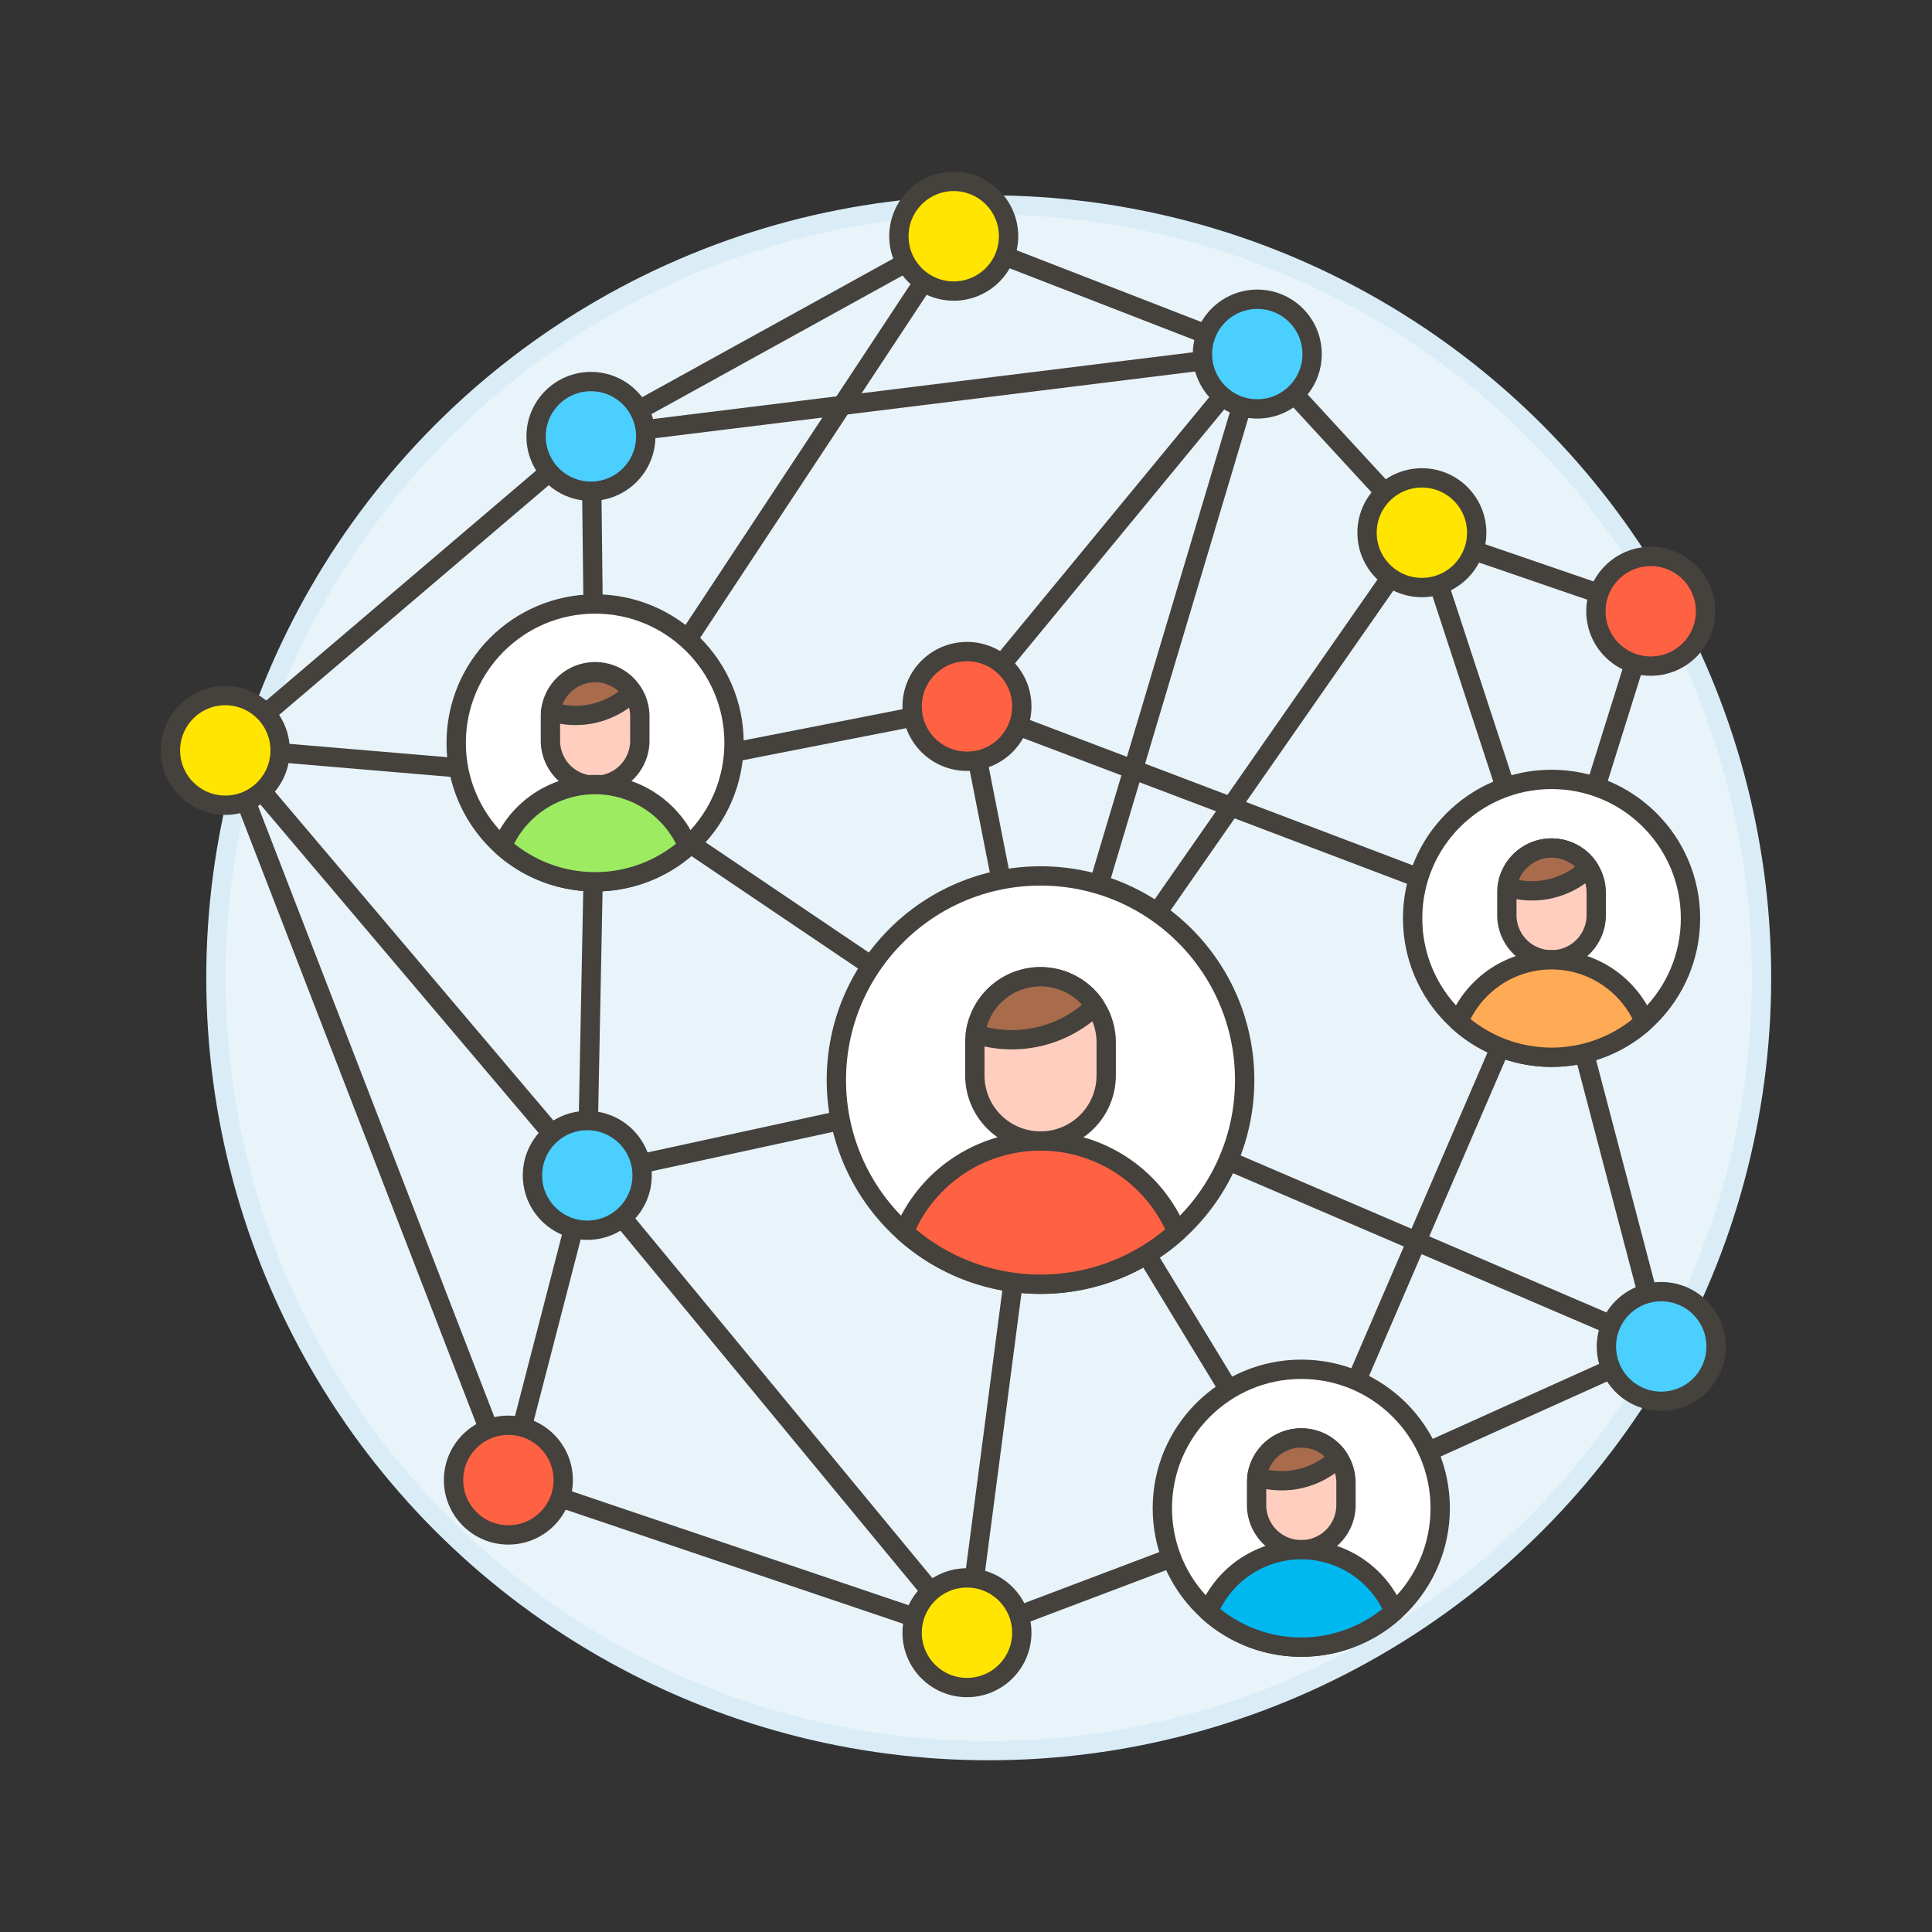 <svg xmlns="http://www.w3.org/2000/svg" viewBox="0 0 400 400" height="999" width="999"><rect x="0" y="0" width="400" height="400" fill="#333333" stroke="none"/><g transform="matrix(4,0,0,4,0,0)"><circle cx="51.176" cy="50.611" r="40" stroke="#daedf7" stroke-miterlimit="10" fill="#e8f4fa"></circle><path stroke="#45413c" stroke-linecap="round" stroke-linejoin="round" fill="none" d="m50.05 84.635 17.304-6.545M11.661 38.722l14.653 37.887m23.051-64.382L30.597 22.588M11.661 38.722l18.936-16.134m34.48-4.261-15.712-6.1m24.231 15.346-8.519-9.246M85.442 31.64l-11.846-4.067m6.712 20.478L67.354 78.09m18.632-8.397L67.354 78.09M30.597 22.588l34.48-4.261M30.398 60.838l-4.084 15.771M11.661 38.722l18.737 22.116M50.05 84.635 30.398 60.838m.405-20.497 19.247-3.777m15.027-18.237L53.856 55.905m26.452-7.854-6.712-20.478"></path><path fill="#ffe500" stroke="#45413c" stroke-linecap="round" stroke-linejoin="round" d="m85.986 69.693-32.13-13.788"></path><path stroke="#45413c" stroke-linecap="round" stroke-linejoin="round" fill="none" d="M53.856 55.905 50.05 36.564l15.027-18.237"></path><path fill="#ffe500" stroke="#45413c" stroke-linecap="round" stroke-linejoin="round" d="m50.05 36.564 30.258 11.487m5.678 21.642-5.678-21.642"></path><path stroke="#45413c" stroke-linecap="round" stroke-linejoin="round" fill="none" d="M67.354 78.09 53.856 55.905m-.025-.162L50.05 84.635l-23.736-8.026"></path><path fill="#ffe500" stroke="#45413c" stroke-linecap="round" stroke-linejoin="round" d="m53.831 55.743-23.433 5.095M85.442 31.64l-5.134 16.411"></path><circle cx="50.05" cy="36.564" r="2.838" fill="#ff6242" stroke="#45413c" stroke-linecap="round" stroke-linejoin="round"></circle><path fill="#ffffff" stroke="#45413c" stroke-linecap="round" stroke-linejoin="round" d="m53.856 55.905 19.74-28.332"></path><path fill="#ffe500" stroke="#45413c" stroke-linecap="round" stroke-linejoin="round" d="m30.803 40.341 23.053 15.564M30.803 40.341l-.206-17.753m.206 17.753 18.562-28.114M30.803 40.341l-19.142-1.619m19.142 1.619-.405 20.497"></path><circle cx="73.596" cy="27.573" r="2.838" fill="#ffe500" stroke="#45413c" stroke-linecap="round" stroke-linejoin="round"></circle><circle cx="85.442" cy="31.64" r="2.838" fill="#ff6242" stroke="#45413c" stroke-linecap="round" stroke-linejoin="round"></circle><circle cx="85.986" cy="69.693" r="2.838" fill="#4acfff" stroke="#45413c" stroke-linecap="round" stroke-linejoin="round"></circle><circle cx="65.077" cy="18.327" r="2.838" fill="#4acfff" stroke="#45413c" stroke-linecap="round" stroke-linejoin="round"></circle><circle cx="30.586" cy="22.588" r="2.838" fill="#4acfff" stroke="#45413c" stroke-linecap="round" stroke-linejoin="round"></circle><circle cx="11.661" cy="38.84" r="2.838" fill="#ffe500" stroke="#45413c" stroke-linecap="round" stroke-linejoin="round"></circle><circle cx="49.365" cy="12.227" r="2.838" fill="#ffe500" stroke="#45413c" stroke-linecap="round" stroke-linejoin="round"></circle><circle cx="50.05" cy="84.509" r="2.838" fill="#ffe500" stroke="#45413c" stroke-linecap="round" stroke-linejoin="round"></circle><circle cx="26.314" cy="76.609" r="2.838" fill="#ff6242" stroke="#45413c" stroke-linecap="round" stroke-linejoin="round"></circle><circle cx="30.398" cy="60.838" r="2.838" fill="#4acfff" stroke="#45413c" stroke-linecap="round" stroke-linejoin="round"></circle><path d="M28.49 38.286a2.314 2.314 0 1 0 4.627 0v-1.157a2.314 2.314 0 1 0-4.627 0z" fill="#e8f4fa"></path><g stroke="#45413c" stroke-linecap="round" stroke-linejoin="round"><circle cx="30.803" cy="38.453" r="7.191" fill="#ffffff"></circle><path d="M28.49 38.286a2.314 2.314 0 1 0 4.627 0v-1.157a2.314 2.314 0 1 0-4.627 0z" fill="#ffcebf"></path><path d="M35.611 43.8a7.192 7.192 0 0 1-9.611 0 5.206 5.206 0 0 1 9.6 0" fill="#9ceb60"></path><path d="M28.509 36.83a2.313 2.313 0 0 1 4.216-.989 4.213 4.213 0 0 1-4.216.989z" fill="#a86c4d"></path></g><g stroke="#45413c" stroke-linecap="round" stroke-linejoin="round"><circle cx="53.857" cy="55.905" r="10.567" fill="#ffffff"></circle><path d="M50.457 55.66a3.4 3.4 0 0 0 6.8 0v-1.7a3.4 3.4 0 0 0-6.8 0z" fill="#ffcebf"></path><path d="M60.92 63.764a10.567 10.567 0 0 1-14.124 0 7.649 7.649 0 0 1 14.116-.012" fill="#ff6242"></path><path d="M50.485 53.521a3.4 3.4 0 0 1 6.2-1.453 6.193 6.193 0 0 1-6.2 1.453z" fill="#a86c4d"></path></g><g stroke="#45413c" stroke-linecap="round" stroke-linejoin="round"><circle cx="80.308" cy="47.533" r="7.191" fill="#ffffff"></circle><path d="M77.994 47.366a2.314 2.314 0 1 0 4.628 0v-1.157a2.314 2.314 0 1 0-4.628 0z" fill="#ffcebf"></path><path d="M85.115 52.881a7.191 7.191 0 0 1-9.612 0 5.206 5.206 0 0 1 9.607-.008" fill="#ffaa54"></path><path d="M78.013 45.91a2.314 2.314 0 0 1 4.217-.989 4.217 4.217 0 0 1-4.217.989z" fill="#a86c4d"></path></g><g stroke="#45413c" stroke-linecap="round" stroke-linejoin="round"><circle cx="67.354" cy="78.065" r="7.191" fill="#ffffff"></circle><path d="M65.04 77.9a2.314 2.314 0 0 0 4.628 0v-1.158a2.314 2.314 0 0 0-4.628 0z" fill="#ffcebf"></path><path d="M72.161 83.414a7.194 7.194 0 0 1-9.612 0 5.206 5.206 0 0 1 9.607-.009" fill="#00b8f0"></path><path d="M65.059 76.443a2.314 2.314 0 0 1 4.217-.989 4.217 4.217 0 0 1-4.217.989z" fill="#a86c4d"></path></g></g></svg>